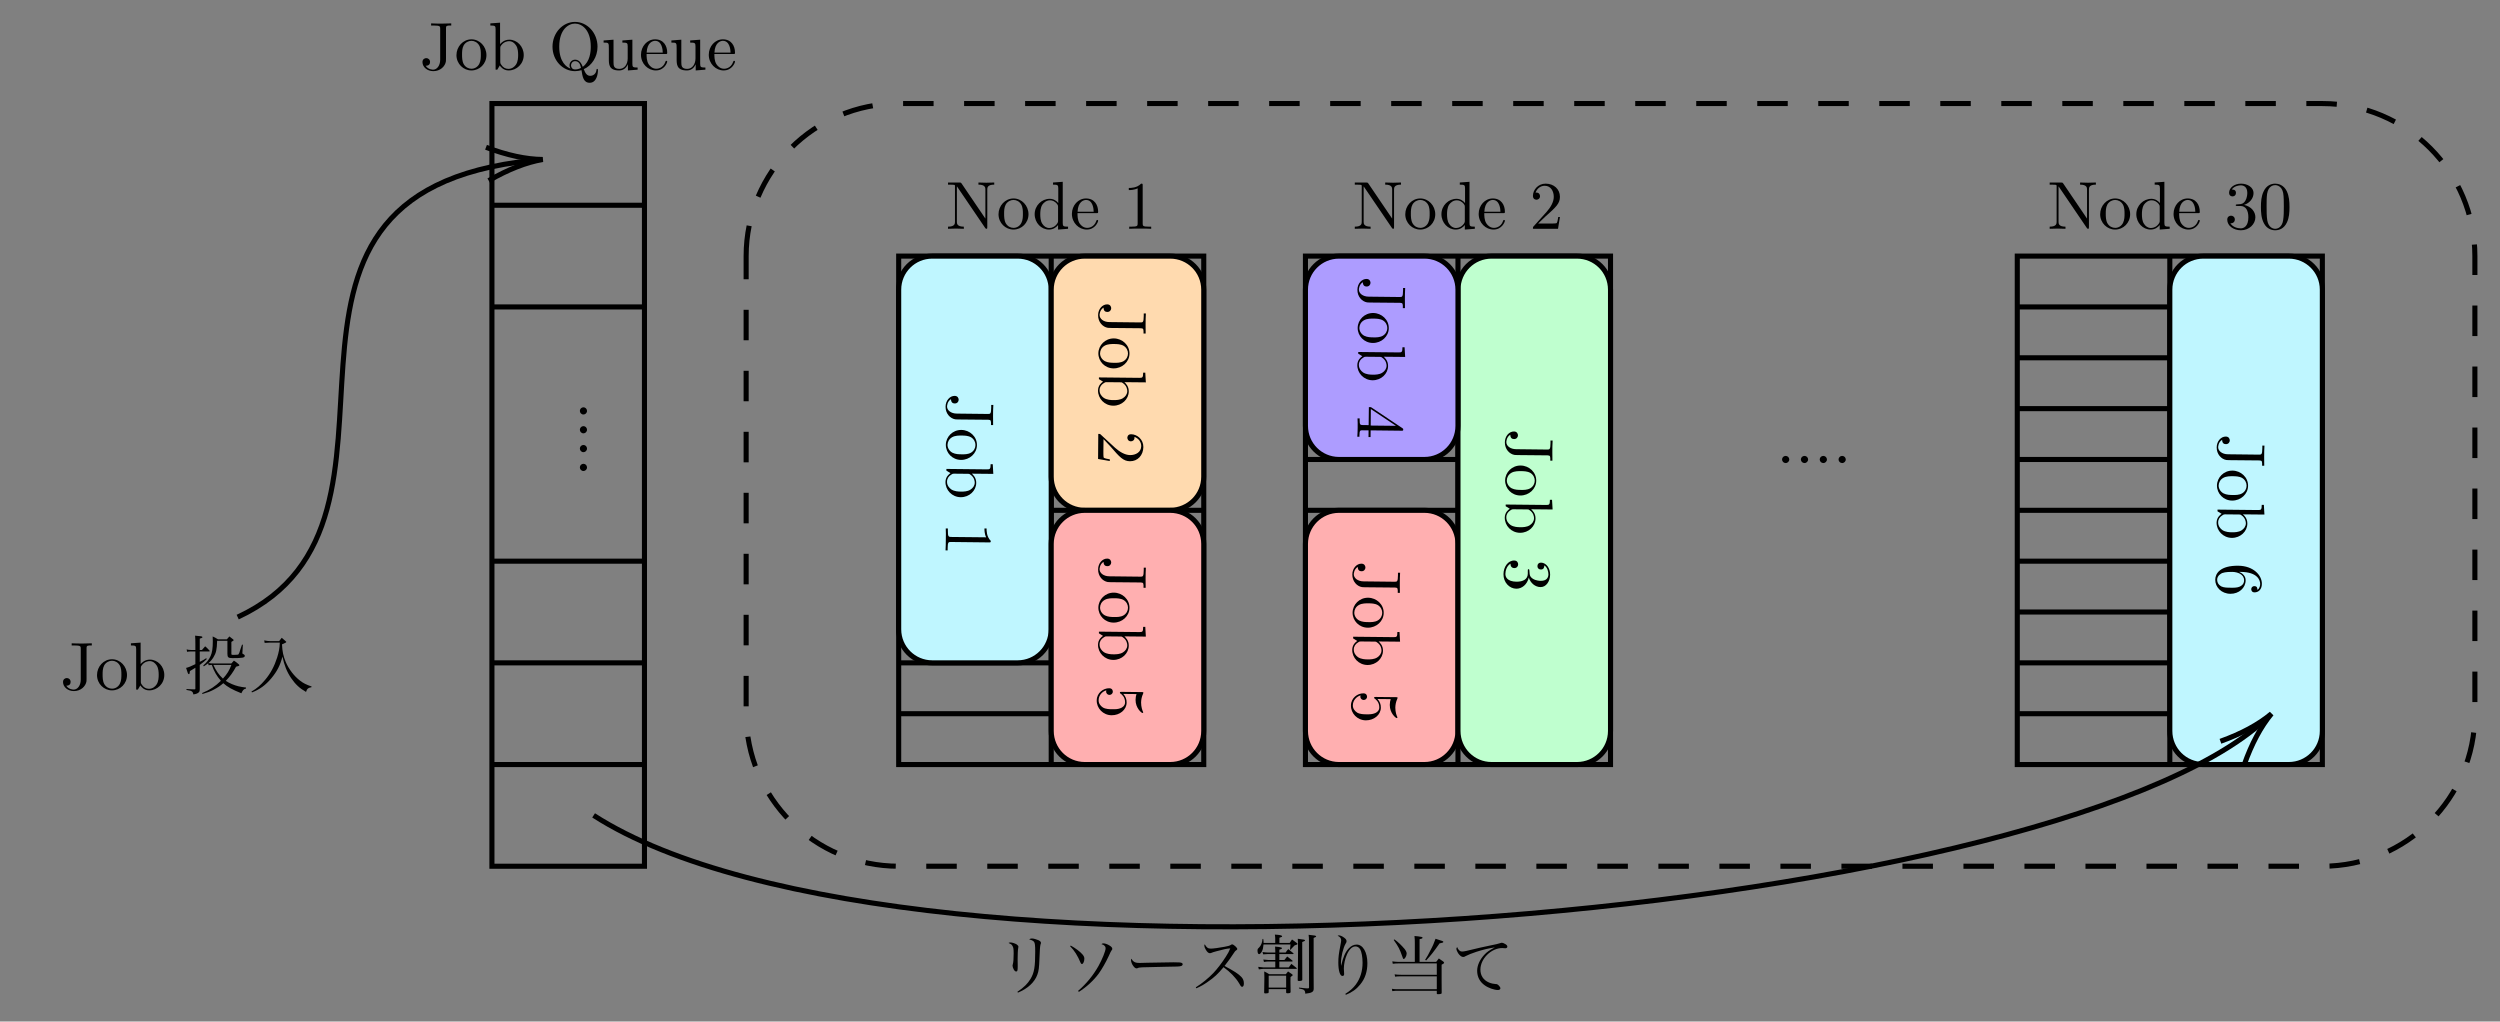 <?xml version="1.0" encoding="UTF-8"?>
<svg xmlns="http://www.w3.org/2000/svg" xmlns:xlink="http://www.w3.org/1999/xlink" width="551.09pt" height="225.19pt" viewBox="0 0 551.09 225.19" version="1.1">
<rect x="0" y="0" width="551.09" height="225.19" fill="#808080" stroke="none"/>
<defs>
<g>
<symbol overflow="visible" id="glyph0-0">
<path style="stroke:none;" d=""/>
</symbol>
<symbol overflow="visible" id="glyph0-1">
<path style="stroke:none;" d="M 2.875 -0.797 C 2.875 -1.219 2.516 -1.578 2.078 -1.578 C 1.641 -1.578 1.281 -1.219 1.281 -0.797 C 1.281 -0.359 1.641 0 2.078 0 C 2.516 0 2.875 -0.359 2.875 -0.797 Z M 2.875 -0.797 "/>
</symbol>
<symbol overflow="visible" id="glyph0-2">
<path style="stroke:none;" d="M 3.469 -10.016 C 3.328 -10.188 3.312 -10.203 3.031 -10.203 L 0.5 -10.203 L 0.5 -9.734 L 0.922 -9.734 C 1.156 -9.734 1.453 -9.719 1.672 -9.703 C 2.016 -9.672 2.031 -9.656 2.031 -9.359 L 2.031 -1.562 C 2.031 -1.172 2.031 -0.469 0.5 -0.469 L 0.5 0 C 1.016 -0.016 1.75 -0.047 2.234 -0.047 C 2.734 -0.047 3.469 -0.016 3.984 0 L 3.984 -0.469 C 2.453 -0.469 2.453 -1.172 2.453 -1.562 L 2.453 -9.328 C 2.531 -9.266 2.547 -9.25 2.594 -9.156 L 8.688 -0.188 C 8.828 -0.016 8.844 0 8.953 0 C 9.156 0 9.156 -0.109 9.156 -0.391 L 9.156 -8.641 C 9.156 -9.031 9.156 -9.734 10.688 -9.734 L 10.688 -10.203 C 10.172 -10.188 9.438 -10.156 8.953 -10.156 C 8.453 -10.156 7.719 -10.188 7.203 -10.203 L 7.203 -9.734 C 8.734 -9.734 8.734 -9.031 8.734 -8.641 L 8.734 -2.25 Z M 3.469 -10.016 "/>
</symbol>
<symbol overflow="visible" id="glyph0-3">
<path style="stroke:none;" d="M 7.031 -3.203 C 7.031 -5.109 5.547 -6.688 3.734 -6.688 C 1.859 -6.688 0.422 -5.062 0.422 -3.203 C 0.422 -1.266 1.969 0.172 3.719 0.172 C 5.531 0.172 7.031 -1.297 7.031 -3.203 Z M 3.734 -0.203 C 3.094 -0.203 2.438 -0.516 2.031 -1.203 C 1.656 -1.859 1.656 -2.781 1.656 -3.312 C 1.656 -3.906 1.656 -4.703 2.016 -5.359 C 2.422 -6.047 3.125 -6.359 3.719 -6.359 C 4.375 -6.359 5.016 -6.031 5.406 -5.391 C 5.797 -4.75 5.797 -3.891 5.797 -3.312 C 5.797 -2.781 5.797 -1.969 5.469 -1.312 C 5.141 -0.641 4.484 -0.203 3.734 -0.203 Z M 3.734 -0.203 "/>
</symbol>
<symbol overflow="visible" id="glyph0-4">
<path style="stroke:none;" d="M 5.672 -0.828 L 5.672 0.172 L 7.875 0 L 7.875 -0.469 C 6.828 -0.469 6.703 -0.562 6.703 -1.297 L 6.703 -10.359 L 4.562 -10.203 L 4.562 -9.734 C 5.594 -9.734 5.719 -9.641 5.719 -8.906 L 5.719 -5.672 C 5.281 -6.219 4.641 -6.609 3.844 -6.609 C 2.078 -6.609 0.516 -5.141 0.516 -3.219 C 0.516 -1.312 1.969 0.172 3.672 0.172 C 4.625 0.172 5.297 -0.344 5.672 -0.828 Z M 5.672 -4.828 L 5.672 -1.766 C 5.672 -1.5 5.672 -1.469 5.516 -1.203 C 5.062 -0.5 4.391 -0.172 3.75 -0.172 C 3.078 -0.172 2.547 -0.547 2.188 -1.125 C 1.797 -1.734 1.75 -2.578 1.75 -3.203 C 1.75 -3.75 1.781 -4.641 2.203 -5.312 C 2.531 -5.781 3.094 -6.281 3.906 -6.281 C 4.422 -6.281 5.047 -6.047 5.516 -5.375 C 5.672 -5.125 5.672 -5.094 5.672 -4.828 Z M 5.672 -4.828 "/>
</symbol>
<symbol overflow="visible" id="glyph0-5">
<path style="stroke:none;" d="M 1.672 -3.766 C 1.766 -5.984 3.016 -6.359 3.531 -6.359 C 5.062 -6.359 5.219 -4.344 5.219 -3.766 Z M 1.656 -3.453 L 5.828 -3.453 C 6.156 -3.453 6.203 -3.453 6.203 -3.766 C 6.203 -5.25 5.391 -6.688 3.531 -6.688 C 1.797 -6.688 0.422 -5.156 0.422 -3.281 C 0.422 -1.281 1.984 0.172 3.703 0.172 C 5.531 0.172 6.203 -1.5 6.203 -1.781 C 6.203 -1.922 6.078 -1.953 6 -1.953 C 5.875 -1.953 5.844 -1.859 5.812 -1.75 C 5.281 -0.203 3.938 -0.203 3.797 -0.203 C 3.047 -0.203 2.453 -0.656 2.109 -1.203 C 1.656 -1.922 1.656 -2.906 1.656 -3.453 Z M 1.656 -3.453 "/>
</symbol>
<symbol overflow="visible" id="glyph0-6">
<path style="stroke:none;" d="M 4.391 -9.562 C 4.391 -9.922 4.391 -9.953 4.047 -9.953 C 3.125 -9 1.812 -9 1.328 -9 L 1.328 -8.531 C 1.625 -8.531 2.516 -8.531 3.281 -8.922 L 3.281 -1.188 C 3.281 -0.641 3.234 -0.469 1.891 -0.469 L 1.422 -0.469 L 1.422 0 C 1.938 -0.047 3.234 -0.047 3.844 -0.047 C 4.438 -0.047 5.734 -0.047 6.266 0 L 6.266 -0.469 L 5.781 -0.469 C 4.438 -0.469 4.391 -0.625 4.391 -1.188 Z M 4.391 -9.562 "/>
</symbol>
<symbol overflow="visible" id="glyph0-7">
<path style="stroke:none;" d="M 1.891 -1.156 L 3.484 -2.688 C 5.812 -4.75 6.703 -5.562 6.703 -7.047 C 6.703 -8.75 5.359 -9.953 3.547 -9.953 C 1.859 -9.953 0.75 -8.578 0.75 -7.25 C 0.75 -6.406 1.5 -6.406 1.531 -6.406 C 1.797 -6.406 2.312 -6.594 2.312 -7.203 C 2.312 -7.594 2.047 -7.984 1.531 -7.984 C 1.406 -7.984 1.375 -7.984 1.328 -7.969 C 1.672 -8.938 2.484 -9.484 3.344 -9.484 C 4.703 -9.484 5.344 -8.281 5.344 -7.047 C 5.344 -5.859 4.594 -4.672 3.781 -3.75 L 0.906 -0.547 C 0.75 -0.391 0.75 -0.359 0.75 0 L 6.281 0 L 6.703 -2.594 L 6.328 -2.594 C 6.266 -2.156 6.156 -1.5 6 -1.266 C 5.906 -1.156 4.922 -1.156 4.578 -1.156 Z M 1.891 -1.156 "/>
</symbol>
<symbol overflow="visible" id="glyph0-8">
<path style="stroke:none;" d="M 4.328 -5.266 C 5.562 -5.656 6.422 -6.703 6.422 -7.891 C 6.422 -9.109 5.109 -9.953 3.672 -9.953 C 2.172 -9.953 1.031 -9.047 1.031 -7.922 C 1.031 -7.422 1.359 -7.141 1.797 -7.141 C 2.25 -7.141 2.547 -7.469 2.547 -7.906 C 2.547 -8.656 1.859 -8.656 1.625 -8.656 C 2.094 -9.375 3.078 -9.578 3.609 -9.578 C 4.234 -9.578 5.047 -9.25 5.047 -7.906 C 5.047 -7.719 5.016 -6.859 4.625 -6.203 C 4.188 -5.484 3.672 -5.438 3.297 -5.422 C 3.188 -5.406 2.828 -5.375 2.719 -5.375 C 2.594 -5.359 2.5 -5.344 2.5 -5.203 C 2.5 -5.031 2.594 -5.031 2.859 -5.031 L 3.516 -5.031 C 4.734 -5.031 5.281 -4.016 5.281 -2.547 C 5.281 -0.516 4.25 -0.094 3.594 -0.094 C 2.953 -0.094 1.844 -0.344 1.312 -1.219 C 1.844 -1.156 2.297 -1.484 2.297 -2.047 C 2.297 -2.578 1.891 -2.891 1.469 -2.891 C 1.109 -2.891 0.625 -2.672 0.625 -2.016 C 0.625 -0.656 2.016 0.328 3.641 0.328 C 5.469 0.328 6.828 -1.031 6.828 -2.547 C 6.828 -3.781 5.891 -4.938 4.328 -5.266 Z M 4.328 -5.266 "/>
</symbol>
<symbol overflow="visible" id="glyph0-9">
<path style="stroke:none;" d="M 6.875 -4.781 C 6.875 -5.969 6.797 -7.172 6.281 -8.281 C 5.594 -9.703 4.359 -9.953 3.734 -9.953 C 2.844 -9.953 1.75 -9.562 1.141 -8.172 C 0.656 -7.141 0.578 -5.969 0.578 -4.781 C 0.578 -3.656 0.641 -2.312 1.25 -1.188 C 1.891 0.031 2.984 0.328 3.719 0.328 C 4.531 0.328 5.656 0.016 6.312 -1.406 C 6.797 -2.438 6.875 -3.594 6.875 -4.781 Z M 3.719 0 C 3.141 0 2.25 -0.375 1.984 -1.812 C 1.828 -2.703 1.828 -4.078 1.828 -4.953 C 1.828 -5.922 1.828 -6.906 1.938 -7.703 C 2.219 -9.484 3.344 -9.625 3.719 -9.625 C 4.219 -9.625 5.203 -9.344 5.484 -7.875 C 5.625 -7.031 5.625 -5.906 5.625 -4.953 C 5.625 -3.844 5.625 -2.828 5.469 -1.859 C 5.25 -0.453 4.391 0 3.719 0 Z M 3.719 0 "/>
</symbol>
<symbol overflow="visible" id="glyph0-10">
<path style="stroke:none;" d="M 4.516 -2.203 C 4.516 -0.844 3.766 0 2.969 0 C 2.891 0 1.859 0 1.328 -0.859 C 2.109 -0.859 2.281 -1.312 2.281 -1.703 C 2.281 -2.234 1.859 -2.547 1.453 -2.547 C 1.125 -2.547 0.609 -2.328 0.609 -1.672 C 0.609 -0.562 1.672 0.328 3 0.328 C 4.531 0.328 5.609 -0.719 5.781 -1.844 C 5.797 -1.953 5.797 -1.984 5.797 -2.5 L 5.797 -9.125 C 5.797 -9.734 6 -9.734 6.953 -9.734 L 6.953 -10.203 C 6.281 -10.172 5.719 -10.156 5.016 -10.156 C 4.391 -10.156 3.078 -10.156 2.516 -10.203 L 2.516 -9.734 L 3.047 -9.734 C 4.516 -9.734 4.516 -9.547 4.516 -9.016 Z M 4.516 -2.203 "/>
</symbol>
<symbol overflow="visible" id="glyph0-11">
<path style="stroke:none;" d="M 2.562 -5.625 L 2.562 -10.359 L 0.422 -10.203 L 0.422 -9.734 C 1.469 -9.734 1.578 -9.641 1.578 -8.906 L 1.578 0 L 1.953 0 C 1.969 -0.016 2.094 -0.219 2.5 -0.922 C 2.719 -0.578 3.344 0.172 4.453 0.172 C 6.234 0.172 7.781 -1.297 7.781 -3.219 C 7.781 -5.125 6.312 -6.609 4.609 -6.609 C 3.453 -6.609 2.812 -5.906 2.562 -5.625 Z M 2.609 -1.703 L 2.609 -4.781 C 2.609 -5.062 2.609 -5.078 2.781 -5.312 C 3.359 -6.156 4.188 -6.281 4.547 -6.281 C 5.219 -6.281 5.75 -5.891 6.109 -5.312 C 6.5 -4.703 6.547 -3.859 6.547 -3.234 C 6.547 -2.688 6.516 -1.797 6.078 -1.125 C 5.766 -0.656 5.203 -0.172 4.391 -0.172 C 3.719 -0.172 3.188 -0.516 2.828 -1.078 C 2.609 -1.391 2.609 -1.438 2.609 -1.703 Z M 2.609 -1.703 "/>
</symbol>
<symbol overflow="visible" id="glyph0-12">
<path style="stroke:none;" d="M 4.812 -0.234 C 4 -0.531 2.328 -1.625 2.328 -5.062 C 2.328 -8.953 4.422 -10.156 5.797 -10.156 C 7.25 -10.156 9.281 -8.875 9.281 -5.062 C 9.281 -3.906 9.094 -1.797 7.516 -0.625 C 7.188 -1.469 6.703 -2.203 5.828 -2.203 C 5.062 -2.203 4.594 -1.562 4.594 -0.953 C 4.594 -0.547 4.797 -0.266 4.812 -0.234 Z M 7.125 -0.391 C 6.625 -0.109 6.141 -0.047 5.812 -0.047 C 5.047 -0.047 4.922 -0.734 4.922 -0.953 C 4.922 -1.391 5.25 -1.875 5.828 -1.875 C 6.625 -1.875 6.953 -1.25 7.125 -0.391 Z M 7.734 -0.109 C 9.5 -0.891 10.766 -2.812 10.766 -5.062 C 10.766 -8.109 8.516 -10.531 5.797 -10.531 C 3.125 -10.531 0.844 -8.141 0.844 -5.062 C 0.844 -2.047 3.094 0.328 5.812 0.328 C 6.281 0.328 6.797 0.234 7.234 0.109 C 7.453 1.531 7.656 2.891 9.047 2.891 C 10.578 2.891 10.859 0.906 10.859 0.156 C 10.859 0 10.859 -0.172 10.688 -0.172 C 10.562 -0.172 10.547 -0.047 10.531 0.109 C 10.438 0.906 9.812 1.359 9.172 1.359 C 8.469 1.359 8.094 0.844 7.734 -0.109 Z M 7.734 -0.109 "/>
</symbol>
<symbol overflow="visible" id="glyph0-13">
<path style="stroke:none;" d="M 5.844 -1.188 L 5.844 0.172 L 7.984 0 L 7.984 -0.469 C 6.953 -0.469 6.828 -0.562 6.828 -1.297 L 6.828 -6.609 L 4.625 -6.438 L 4.625 -5.969 C 5.672 -5.969 5.797 -5.875 5.797 -5.141 L 5.797 -2.484 C 5.797 -1.188 5.078 -0.172 3.984 -0.172 C 2.734 -0.172 2.672 -0.859 2.672 -1.641 L 2.672 -6.609 L 0.484 -6.438 L 0.484 -5.969 C 1.641 -5.969 1.641 -5.938 1.641 -4.594 L 1.641 -2.359 C 1.641 -1.188 1.641 0.172 3.906 0.172 C 4.75 0.172 5.406 -0.25 5.844 -1.188 Z M 5.844 -1.188 "/>
</symbol>
<symbol overflow="visible" id="glyph1-0">
<path style="stroke:none;" d=""/>
</symbol>
<symbol overflow="visible" id="glyph1-1">
<path style="stroke:none;" d="M 2.156 4.531 C 0.797 4.531 -0.047 3.766 -0.031 2.969 C -0.031 2.891 -0.016 1.859 0.844 1.344 C 0.844 2.125 1.281 2.297 1.672 2.297 C 2.203 2.312 2.531 1.891 2.531 1.484 C 2.531 1.156 2.328 0.641 1.672 0.625 C 0.562 0.609 -0.344 1.672 -0.359 3 C -0.375 4.531 0.656 5.609 1.781 5.797 C 1.891 5.812 1.922 5.812 2.438 5.828 L 9.062 5.891 C 9.672 5.906 9.672 6.109 9.656 7.062 L 10.125 7.062 C 10.109 6.391 10.094 5.828 10.109 5.125 C 10.109 4.5 10.125 3.188 10.172 2.625 L 9.703 2.625 L 9.703 3.156 C 9.688 4.625 9.5 4.609 8.969 4.609 Z M 2.156 4.531 "/>
</symbol>
<symbol overflow="visible" id="glyph1-2">
<path style="stroke:none;" d="M 3.125 7.062 C 5.031 7.078 6.625 5.625 6.641 3.812 C 6.672 1.938 5.062 0.469 3.203 0.453 C 1.266 0.438 -0.188 1.969 -0.219 3.719 C -0.234 5.531 1.219 7.047 3.125 7.062 Z M 0.156 3.734 C 0.172 3.094 0.484 2.438 1.188 2.047 C 1.844 1.672 2.766 1.688 3.297 1.688 C 3.891 1.703 4.688 1.703 5.344 2.078 C 6.016 2.484 6.328 3.188 6.312 3.781 C 6.312 4.438 5.984 5.078 5.328 5.469 C 4.688 5.844 3.828 5.844 3.25 5.828 C 2.719 5.828 1.906 5.812 1.25 5.484 C 0.594 5.141 0.156 4.484 0.156 3.734 Z M 0.156 3.734 "/>
</symbol>
<symbol overflow="visible" id="glyph1-3">
<path style="stroke:none;" d="M 5.594 2.625 L 10.328 2.672 L 10.203 0.531 L 9.734 0.531 C 9.719 1.578 9.625 1.688 8.891 1.672 L -0.016 1.578 L -0.016 1.953 C 0 1.969 0.203 2.094 0.891 2.516 C 0.547 2.719 -0.203 3.344 -0.219 4.453 C -0.234 6.234 1.219 7.797 3.141 7.812 C 5.047 7.828 6.547 6.375 6.562 4.672 C 6.578 3.516 5.875 2.875 5.594 2.625 Z M 1.672 2.625 L 4.75 2.656 C 5.031 2.656 5.047 2.656 5.281 2.844 C 6.125 3.422 6.234 4.25 6.234 4.609 C 6.219 5.281 5.828 5.812 5.25 6.172 C 4.641 6.547 3.797 6.594 3.172 6.578 C 2.625 6.578 1.734 6.531 1.062 6.094 C 0.594 5.766 0.109 5.203 0.125 4.391 C 0.125 3.719 0.484 3.188 1.047 2.844 C 1.359 2.625 1.406 2.625 1.672 2.625 Z M 1.672 2.625 "/>
</symbol>
<symbol overflow="visible" id="glyph1-4">
<path style="stroke:none;" d="M 9.516 4.5 C 9.875 4.5 9.906 4.5 9.906 4.156 C 8.969 3.219 8.984 1.906 8.984 1.422 L 8.516 1.422 C 8.516 1.719 8.5 2.609 8.891 3.375 L 1.156 3.297 C 0.609 3.281 0.438 3.234 0.453 1.891 L 0.453 1.422 L -0.016 1.422 C 0.031 1.938 0.016 3.234 0 3.844 C 0 4.438 -0.016 5.734 -0.062 6.266 L 0.406 6.266 L 0.406 5.781 C 0.422 4.438 0.578 4.391 1.141 4.406 Z M 9.516 4.5 "/>
</symbol>
<symbol overflow="visible" id="glyph1-5">
<path style="stroke:none;" d="M 1.141 1.906 L 2.656 3.516 C 4.688 5.859 5.484 6.766 6.969 6.781 C 8.672 6.797 9.891 5.469 9.922 3.656 C 9.938 1.969 8.562 0.844 7.234 0.828 C 6.391 0.812 6.391 1.562 6.391 1.594 C 6.391 1.859 6.562 2.375 7.172 2.391 C 7.562 2.391 7.969 2.125 7.969 1.609 C 7.969 1.484 7.969 1.453 7.953 1.406 C 8.922 1.766 9.453 2.578 9.453 3.438 C 9.438 4.797 8.219 5.438 6.984 5.422 C 5.797 5.406 4.625 4.641 3.703 3.828 L 0.531 0.906 C 0.375 0.75 0.344 0.75 -0.016 0.75 L -0.062 6.281 L 2.516 6.734 L 2.531 6.359 C 2.094 6.281 1.438 6.172 1.203 6.016 C 1.094 5.922 1.109 4.938 1.109 4.594 Z M 1.141 1.906 "/>
</symbol>
<symbol overflow="visible" id="glyph1-6">
<path style="stroke:none;" d="M 2.922 6.734 C 4.703 6.75 6.219 5.547 6.234 3.938 C 6.25 3.219 6 2.578 5.5 2.031 L 8.406 2.062 C 8.297 2.359 8.203 2.859 8.203 3.328 C 8.188 5.172 9.531 6.234 9.719 6.234 C 9.812 6.234 9.891 6.188 9.891 6.078 C 9.891 6.062 9.891 6.047 9.844 5.969 C 9.703 5.672 9.422 4.922 9.422 3.922 C 9.438 3.312 9.547 2.656 9.875 1.953 C 9.922 1.828 9.922 1.797 9.922 1.766 C 9.922 1.625 9.797 1.625 9.562 1.625 L 5.141 1.578 C 4.875 1.562 4.75 1.562 4.75 1.766 C 4.75 1.875 4.797 1.906 4.891 1.953 C 5.125 2.125 5.906 2.688 5.891 3.906 C 5.891 4.672 5.219 5.047 4.938 5.156 C 4.375 5.391 3.797 5.422 3.047 5.406 C 2.516 5.406 1.625 5.391 1.016 5.031 C 0.438 4.656 0.047 4.109 0.062 3.422 C 0.062 2.328 0.859 1.5 1.75 1.234 C 1.734 1.281 1.719 1.328 1.719 1.5 C 1.719 1.984 2.078 2.234 2.438 2.25 C 2.797 2.25 3.188 2 3.188 1.516 C 3.188 1.297 3.078 0.781 2.391 0.781 C 1.109 0.766 -0.344 1.781 -0.359 3.453 C -0.391 5.188 1.031 6.719 2.922 6.734 Z M 2.922 6.734 "/>
</symbol>
<symbol overflow="visible" id="glyph1-7">
<path style="stroke:none;" d="M 4.891 2.016 L 5.25 2.031 C 9.016 2.062 9.531 3.938 9.531 4.688 C 9.531 5.047 9.422 5.672 8.922 6 C 8.922 5.766 8.938 5.172 8.266 5.172 C 7.797 5.156 7.562 5.516 7.562 5.844 C 7.562 6.078 7.688 6.531 8.266 6.547 C 9.172 6.547 9.891 5.906 9.906 4.672 C 9.922 2.75 8.016 0.703 4.719 0.672 C 0.734 0.625 -0.359 2.359 -0.375 3.75 C -0.391 5.406 1 6.844 2.969 6.859 C 4.859 6.875 6.312 5.562 6.328 3.906 C 6.344 2.891 5.578 2.328 4.891 2.016 Z M 0.047 3.75 C 0.062 2.812 0.953 2.375 1.172 2.281 C 1.891 2.016 3.094 2.031 3.359 2.031 C 4.531 2.047 6 2.547 5.984 3.891 C 5.984 4.125 5.984 4.812 5.047 5.266 C 4.5 5.531 3.734 5.531 3 5.516 C 2.281 5.516 1.531 5.5 1 5.25 C 0.125 4.781 0.047 4.094 0.047 3.75 Z M 0.047 3.75 "/>
</symbol>
<symbol overflow="visible" id="glyph1-8">
<path style="stroke:none;" d="M 5.219 4.391 C 5.594 5.625 6.641 6.5 7.828 6.5 C 9.047 6.516 9.906 5.219 9.922 3.781 C 9.938 2.281 9.031 1.125 7.906 1.109 C 7.406 1.109 7.125 1.438 7.125 1.875 C 7.109 2.328 7.438 2.625 7.875 2.625 C 8.625 2.641 8.641 1.953 8.641 1.719 C 9.359 2.188 9.547 3.188 9.547 3.719 C 9.531 4.344 9.203 5.141 7.859 5.125 C 7.672 5.125 6.812 5.094 6.156 4.688 C 5.438 4.25 5.406 3.734 5.391 3.359 C 5.375 3.25 5.344 2.891 5.344 2.781 C 5.328 2.656 5.312 2.562 5.172 2.562 C 5 2.547 5 2.641 5 2.906 L 5 3.562 C 4.984 4.781 3.953 5.328 2.484 5.312 C 0.453 5.281 0.047 4.25 0.062 3.594 C 0.062 2.953 0.328 1.844 1.203 1.328 C 1.141 1.859 1.453 2.312 2.016 2.312 C 2.547 2.328 2.875 1.922 2.875 1.5 C 2.875 1.141 2.672 0.656 2.016 0.641 C 0.656 0.625 -0.344 2.016 -0.359 3.641 C -0.391 5.469 0.953 6.844 2.469 6.859 C 3.703 6.875 4.875 5.938 5.219 4.391 Z M 5.219 4.391 "/>
</symbol>
<symbol overflow="visible" id="glyph1-9">
<path style="stroke:none;" d="M 2.422 4.422 L 1.125 4.406 C 0.578 4.391 0.422 4.359 0.438 3.25 L 0.438 2.938 L -0.031 2.938 C 0.016 3.562 0 4.328 0 4.953 C -0.016 5.594 -0.016 6.375 -0.078 6.984 L 0.391 6.984 L 0.391 6.672 C 0.406 5.578 0.562 5.547 1.109 5.562 L 2.406 5.578 L 2.391 7.062 L 2.844 7.062 L 2.859 5.578 L 9.656 5.656 C 9.953 5.656 10.047 5.656 10.047 5.406 C 10.047 5.281 10.062 5.234 9.891 5.109 L 2.922 0.453 L 2.469 0.453 Z M 2.875 4.516 L 2.906 0.875 L 8.453 4.578 Z M 2.875 4.516 "/>
</symbol>
<symbol overflow="visible" id="glyph2-0">
<path style="stroke:none;" d=""/>
</symbol>
<symbol overflow="visible" id="glyph2-1">
<path style="stroke:none;" d="M 0.797 2.875 C 1.219 2.875 1.578 2.516 1.578 2.078 C 1.578 1.641 1.219 1.281 0.797 1.281 C 0.359 1.281 0 1.641 0 2.078 C 0 2.516 0.359 2.875 0.797 2.875 Z M 0.797 2.875 "/>
</symbol>
<symbol overflow="visible" id="glyph3-0">
<path style="stroke:none;" d="M 1.438 -12.359 L 1.438 1.438 L 12.938 1.438 L 12.938 -12.359 Z M 11.719 -11.609 L 7.203 -6.047 L 2.672 -11.609 Z M 12.188 0.109 L 7.672 -5.453 L 12.188 -11.016 Z M 2.688 0.688 L 7.203 -4.859 L 11.703 0.688 Z M 2.188 0.125 L 2.188 -11.047 L 6.719 -5.453 Z M 2.188 0.125 "/>
</symbol>
<symbol overflow="visible" id="glyph3-1">
<path style="stroke:none;" d="M 3.281 -10.281 C 3.828 -10.031 3.953 -9.953 4.125 -9.656 C 4.344 -9.328 4.406 -8.984 4.406 -7.938 C 4.406 -6.797 4.344 -5.984 4.219 -5.594 C 4.172 -5.422 4.156 -5.375 4.156 -5.281 C 4.156 -5.094 4.25 -4.766 4.406 -4.469 C 4.578 -4.156 4.766 -3.984 4.953 -3.984 C 5.109 -3.984 5.219 -4.094 5.25 -4.297 C 5.281 -4.453 5.297 -4.609 5.297 -5.078 C 5.297 -5.234 5.297 -5.375 5.297 -5.562 C 5.281 -6.141 5.281 -6.469 5.281 -6.656 C 5.281 -7.672 5.328 -8.797 5.406 -9.125 C 5.422 -9.25 5.453 -9.406 5.453 -9.438 C 5.453 -9.609 5.312 -9.797 5.078 -9.953 C 4.688 -10.188 4.062 -10.391 3.719 -10.391 C 3.5 -10.391 3.453 -10.375 3.281 -10.281 Z M 5.344 0.672 C 7.484 -0.188 9.031 -1.625 9.625 -3.281 C 9.938 -4.125 10.016 -4.781 10.094 -6.875 C 10.156 -8.656 10.219 -9.609 10.328 -9.953 C 10.422 -10.188 10.422 -10.188 10.422 -10.297 C 10.422 -10.516 10.266 -10.688 9.906 -10.875 C 9.453 -11.078 8.781 -11.266 8.438 -11.266 C 8.172 -11.266 8.047 -11.234 7.844 -11.047 C 8.359 -10.938 8.703 -10.766 8.891 -10.531 C 9.094 -10.266 9.156 -9.797 9.156 -8.359 C 9.156 -4.969 8.938 -3.734 8.141 -2.375 C 7.484 -1.297 6.672 -0.484 5.234 0.484 Z M 5.344 0.672 "/>
</symbol>
<symbol overflow="visible" id="glyph3-2">
<path style="stroke:none;" d="M 2.469 -9.562 C 3.406 -8.625 4.141 -7.453 4.766 -5.938 C 4.859 -5.719 4.938 -5.641 5.094 -5.641 C 5.344 -5.641 5.609 -6.203 5.609 -6.797 C 5.609 -7.156 5.5 -7.391 5.172 -7.781 C 4.656 -8.375 3.688 -9.109 2.609 -9.703 Z M 4.406 0.5 C 6.047 -0.531 7.641 -1.984 8.781 -3.531 C 9.469 -4.484 10.359 -6.031 10.969 -7.359 C 11.344 -8.188 11.484 -8.484 11.609 -8.641 C 11.766 -8.812 11.766 -8.859 11.766 -8.984 C 11.766 -9.219 11.594 -9.453 11.203 -9.688 C 10.688 -10.016 10.172 -10.188 9.797 -10.188 C 9.609 -10.188 9.562 -10.156 9.375 -10.016 C 9.766 -9.906 9.906 -9.828 10.078 -9.641 C 10.234 -9.484 10.297 -9.344 10.297 -9.109 C 10.297 -8.516 9.547 -6.672 8.719 -5.188 C 7.531 -3.094 6.094 -1.328 4.219 0.297 Z M 4.406 0.5 "/>
</symbol>
<symbol overflow="visible" id="glyph3-3">
<path style="stroke:none;" d="M 1.625 -6.797 C 1.531 -6.703 1.516 -6.672 1.516 -6.469 C 1.516 -6.125 1.75 -5.516 2.062 -5.141 C 2.297 -4.828 2.531 -4.672 2.75 -4.672 C 2.797 -4.672 2.906 -4.703 2.969 -4.719 C 3.188 -4.844 3.328 -4.859 4 -4.906 C 4.5 -4.938 7.797 -5.016 9.125 -5.031 C 11.844 -5.062 12.188 -5.078 12.578 -5.203 C 12.781 -5.266 12.906 -5.422 12.906 -5.594 C 12.906 -5.719 12.844 -5.812 12.703 -5.875 C 12.453 -5.984 12.125 -6.016 10.844 -6.016 C 10.359 -6.016 5.797 -5.938 5.234 -5.922 C 3.625 -5.875 3.625 -5.875 3.469 -5.875 C 2.703 -5.875 2.422 -5.953 2.062 -6.219 C 1.875 -6.375 1.797 -6.469 1.625 -6.797 Z M 1.625 -6.797 "/>
</symbol>
<symbol overflow="visible" id="glyph3-4">
<path style="stroke:none;" d="M 1.531 -0.281 C 2.531 -0.719 3.141 -1.062 4.047 -1.703 C 5.438 -2.641 6.375 -3.516 7.531 -4.938 C 9 -3.891 10.234 -2.609 10.953 -1.406 C 11.234 -0.906 11.234 -0.906 11.297 -0.828 C 11.406 -0.672 11.531 -0.609 11.625 -0.609 C 11.875 -0.609 12.016 -0.891 12.016 -1.344 C 12.016 -1.938 11.859 -2.359 11.469 -2.781 C 10.906 -3.406 9.781 -4.141 7.75 -5.203 C 8.875 -6.672 8.875 -6.672 9.562 -7.703 C 10.078 -8.484 10.078 -8.484 10.375 -8.688 C 10.516 -8.766 10.562 -8.859 10.562 -8.953 C 10.562 -9.234 9.75 -9.969 9.438 -9.969 C 9.344 -9.969 9.266 -9.938 9.109 -9.828 C 8.859 -9.672 8.594 -9.594 7.766 -9.438 C 6.672 -9.219 5.219 -9.031 4.75 -9.031 C 4.109 -9.031 3.812 -9.25 3.391 -9.984 C 3.328 -9.859 3.297 -9.797 3.297 -9.703 C 3.297 -9.469 3.391 -9.172 3.594 -8.844 C 3.906 -8.281 4.219 -8.016 4.531 -8.016 C 4.609 -8.016 4.703 -8.031 4.766 -8.062 C 5.234 -8.25 5.297 -8.266 5.984 -8.453 C 7.562 -8.891 8.328 -9.047 9.016 -9.078 C 8.734 -8.406 8.5 -7.938 8.031 -7.234 C 7.188 -5.906 6.156 -4.562 5.297 -3.656 C 4.219 -2.531 2.797 -1.359 1.422 -0.5 Z M 1.531 -0.281 "/>
</symbol>
<symbol overflow="visible" id="glyph3-5">
<path style="stroke:none;" d="M 4.562 -7.828 L 4.562 -6.516 L 3.125 -6.516 C 2.953 -6.516 2.406 -6.562 1.922 -6.625 L 2.062 -6.094 C 2.562 -6.172 2.781 -6.188 3.031 -6.188 L 4.562 -6.188 L 4.562 -4.891 L 1.922 -4.891 C 1.734 -4.891 1.391 -4.938 0.797 -5.016 L 0.938 -4.453 C 1.484 -4.531 1.703 -4.562 1.922 -4.562 L 9.172 -4.562 C 9.25 -4.562 9.312 -4.594 9.312 -4.641 C 9.312 -4.672 9.297 -4.719 9.25 -4.766 C 8.75 -5.141 8.594 -5.281 8.109 -5.672 C 7.844 -5.312 7.844 -5.312 7.531 -4.891 L 5.453 -4.891 L 5.453 -6.188 L 8.25 -6.188 C 8.328 -6.188 8.391 -6.234 8.391 -6.297 C 8.391 -6.328 8.359 -6.375 8.312 -6.422 C 7.828 -6.812 7.688 -6.922 7.188 -7.297 C 6.922 -6.969 6.828 -6.859 6.562 -6.516 L 5.453 -6.516 L 5.453 -7.828 L 8.453 -7.828 C 8.547 -7.828 8.594 -7.859 8.594 -7.906 C 8.594 -7.938 8.578 -7.969 8.547 -8.016 C 8.062 -8.406 7.906 -8.531 7.422 -8.922 C 7.156 -8.625 7.078 -8.531 6.844 -8.172 L 5.453 -8.172 L 5.453 -8.797 C 5.969 -8.953 6.016 -8.969 6.016 -9.125 C 6.016 -9.203 5.969 -9.25 5.859 -9.281 C 5.719 -9.344 5.141 -9.438 4.516 -9.484 C 4.547 -9.062 4.562 -8.859 4.562 -8.516 L 4.562 -8.172 L 2.875 -8.172 C 2.641 -8.172 2.109 -8.219 1.75 -8.281 L 1.891 -7.766 C 2.562 -7.812 2.688 -7.828 2.875 -7.828 Z M 1.984 -10.281 C 1.984 -10.609 1.969 -10.766 1.906 -11.172 L 1.75 -11.172 C 1.688 -10.328 1.406 -9.672 0.969 -9.25 C 0.688 -9 0.641 -8.891 0.641 -8.594 C 0.641 -8.109 0.781 -7.812 0.984 -7.812 C 1.172 -7.812 1.438 -8.062 1.625 -8.453 C 1.812 -8.797 1.906 -9.266 1.969 -9.953 L 7.922 -9.953 C 7.875 -9.547 7.875 -9.547 7.797 -8.797 L 7.922 -8.797 C 8.031 -8.922 8.156 -9.062 8.266 -9.172 C 8.578 -9.5 8.578 -9.5 8.812 -9.734 C 9.438 -9.938 9.453 -9.953 9.453 -10.062 C 9.453 -10.141 9.422 -10.203 9.297 -10.281 C 8.844 -10.625 8.703 -10.719 8.25 -11.047 C 8.016 -10.703 7.953 -10.609 7.734 -10.281 L 5.469 -10.281 L 5.469 -11.422 C 6.062 -11.625 6.062 -11.625 6.062 -11.75 C 6.062 -11.953 5.578 -12.062 4.469 -12.125 C 4.531 -11.688 4.547 -11.484 4.547 -11.25 L 4.547 -10.281 Z M 3.109 -0.094 L 6.953 -0.094 L 6.953 0.594 C 6.953 0.75 7.031 0.812 7.266 0.812 C 7.766 0.812 7.922 0.734 7.938 0.531 C 7.922 -0.438 7.906 -1.734 7.906 -1.781 C 7.906 -1.984 7.906 -2.328 7.922 -2.766 C 8.406 -3.125 8.406 -3.125 8.406 -3.188 C 8.406 -3.25 8.359 -3.312 8.25 -3.391 C 7.891 -3.656 7.766 -3.719 7.375 -4 C 7.141 -3.734 7.078 -3.656 6.891 -3.391 L 3.219 -3.391 C 2.781 -3.672 2.625 -3.75 2.125 -4 C 2.156 -3.484 2.156 -3.25 2.156 -2.641 C 2.156 -1.844 2.141 -1.031 2.109 0.609 C 2.109 0.625 2.109 0.656 2.109 0.656 C 2.109 0.797 2.188 0.844 2.359 0.844 C 2.578 0.844 2.875 0.812 2.969 0.781 C 3.078 0.734 3.109 0.672 3.109 0.531 Z M 3.109 -3.062 L 6.953 -3.062 L 6.953 -0.438 L 3.109 -0.438 Z M 10.5 -10.484 C 11.047 -10.688 11.109 -10.75 11.109 -10.844 C 11.109 -11 10.984 -11.016 9.516 -11.203 C 9.562 -10.516 9.578 -10.109 9.578 -8.953 C 9.578 -6.891 9.547 -4.188 9.5 -2.141 C 9.5 -2.109 9.5 -2.094 9.5 -2.078 C 9.5 -1.953 9.594 -1.891 9.781 -1.891 C 9.969 -1.891 10.281 -1.922 10.359 -1.969 C 10.5 -2.016 10.516 -2.062 10.516 -2.219 C 10.516 -3.781 10.5 -5.438 10.5 -8.281 Z M 12 -0.5 C 12 -0.312 11.938 -0.266 11.703 -0.266 C 11.234 -0.281 11.172 -0.281 10.406 -0.375 C 10.266 -0.391 10.062 -0.406 9.781 -0.438 L 9.781 -0.25 C 10.641 -0.062 10.734 -0.031 10.891 0.109 C 11.078 0.266 11.156 0.453 11.172 0.906 C 11.891 0.812 12.25 0.75 12.547 0.609 C 12.922 0.422 13.031 0.234 13.031 -0.266 C 13.016 -1.531 13.016 -1.812 13.016 -3.156 L 13.016 -11.391 C 13.438 -11.562 13.562 -11.609 13.562 -11.719 C 13.562 -11.891 13.312 -11.938 11.906 -12.078 C 11.969 -11.562 11.984 -11.281 11.984 -10.844 Z M 12 -0.5 "/>
</symbol>
<symbol overflow="visible" id="glyph3-6">
<path style="stroke:none;" d="M 5.734 1.156 C 7.094 0.609 8.062 -0.078 8.906 -1.125 C 9.969 -2.406 10.484 -3.953 10.484 -5.828 C 10.484 -8.219 9.5 -9.922 8.125 -9.922 C 7.469 -9.922 6.906 -9.641 6.375 -9.078 C 5.656 -8.344 5.125 -7.141 4.703 -5.297 L 4.672 -5.297 C 4.656 -5.562 4.656 -5.703 4.656 -5.844 C 4.656 -7.172 5.141 -9.219 5.688 -10.125 C 5.859 -10.391 5.891 -10.484 5.891 -10.672 C 5.891 -10.953 5.734 -11.188 5.328 -11.469 C 4.938 -11.766 4.484 -11.953 4.188 -11.953 C 4.125 -11.953 4.047 -11.922 3.922 -11.875 C 4.5 -11.594 4.703 -11.312 4.703 -10.859 C 4.703 -10.656 4.656 -10.375 4.547 -9.797 C 4.172 -7.891 4.078 -7.141 4.078 -5.953 C 4.078 -4.172 4.438 -3 4.984 -3 C 5.234 -3 5.359 -3.156 5.359 -3.438 C 5.359 -3.531 5.359 -3.656 5.344 -3.734 C 5.297 -4.219 5.297 -4.391 5.297 -4.625 C 5.297 -5.609 5.547 -6.781 5.969 -7.719 C 6.484 -8.891 7.141 -9.516 7.859 -9.516 C 8.281 -9.516 8.625 -9.297 8.891 -8.891 C 9.203 -8.359 9.422 -7.172 9.422 -5.922 C 9.422 -4.047 8.906 -2.422 7.906 -1.078 C 7.281 -0.266 6.641 0.297 5.625 0.938 Z M 5.734 1.156 "/>
</symbol>
<symbol overflow="visible" id="glyph3-7">
<path style="stroke:none;" d="M 7.609 -6.109 L 7.609 -11.109 C 8.062 -11.188 8.266 -11.281 8.266 -11.422 C 8.266 -11.594 8.047 -11.641 7.281 -11.734 C 7.094 -11.75 6.844 -11.766 6.484 -11.812 C 6.562 -11.109 6.562 -10.781 6.562 -10.188 L 6.562 -6.109 L 2.875 -6.109 C 2.516 -6.109 1.969 -6.172 1.594 -6.219 L 1.703 -5.688 C 2.219 -5.75 2.5 -5.766 2.844 -5.766 L 11.406 -5.766 L 11.406 -3.266 L 3.5 -3.266 C 2.891 -3.266 2.578 -3.297 2.109 -3.359 L 2.219 -2.844 C 2.672 -2.906 2.875 -2.922 3.5 -2.922 L 11.406 -2.922 L 11.406 -0.078 L 2.828 -0.078 C 2.266 -0.078 1.969 -0.094 1.516 -0.172 L 1.594 0.344 C 2.109 0.266 2.297 0.266 2.859 0.266 L 11.406 0.266 L 11.406 0.844 C 11.406 0.984 11.469 1.016 11.656 1.016 C 11.953 1.016 12.266 0.984 12.375 0.922 C 12.469 0.875 12.484 0.812 12.484 0.672 C 12.469 -1.062 12.469 -1.359 12.469 -1.953 L 12.469 -5.484 C 12.875 -5.688 13.016 -5.797 13.016 -5.922 C 13.016 -6 12.953 -6.062 12.828 -6.188 C 12.438 -6.469 12.312 -6.562 11.859 -6.859 C 11.594 -6.531 11.516 -6.422 11.266 -6.109 Z M 1.906 -10.938 C 2.969 -9.438 3.234 -8.906 3.781 -7.344 C 3.969 -6.797 3.984 -6.75 4.109 -6.75 C 4.391 -6.75 4.766 -7.453 4.766 -7.969 C 4.766 -8.219 4.578 -8.609 4.328 -8.922 C 3.656 -9.734 2.844 -10.516 2.078 -11.062 Z M 10.906 -10.625 C 10.625 -9.891 10.625 -9.875 10.344 -9.312 C 9.5 -7.641 9.281 -7.234 8.828 -6.547 L 9.062 -6.422 C 10.219 -7.703 10.625 -8.203 12.016 -10.188 C 12.656 -10.297 12.844 -10.359 12.844 -10.516 C 12.844 -10.672 12.75 -10.688 11.125 -11.203 Z M 10.906 -10.625 "/>
</symbol>
<symbol overflow="visible" id="glyph3-8">
<path style="stroke:none;" d="M 1.516 -9.375 C 1.375 -9.203 1.344 -9.109 1.344 -9 C 1.344 -8.766 1.5 -8.375 1.719 -8.031 C 2.062 -7.516 2.484 -7.188 2.828 -7.188 C 3.016 -7.188 3.125 -7.219 3.406 -7.391 C 3.859 -7.641 4.797 -8.016 5.703 -8.312 C 7.344 -8.844 8.531 -9.109 9.828 -9.297 C 8.641 -8.688 8.062 -8.297 7.484 -7.656 C 6.5 -6.594 5.922 -5.312 5.922 -4.156 C 5.922 -2.812 6.5 -1.703 7.594 -0.938 C 8.391 -0.359 9.688 0.094 10.516 0.094 C 10.828 0.094 11.047 -0.062 11.047 -0.297 C 11.047 -0.469 10.875 -0.734 10.609 -0.984 C 10.391 -1.172 10.297 -1.219 10 -1.219 C 9.594 -1.234 9.016 -1.359 8.531 -1.562 C 7.297 -2.094 6.641 -3.078 6.641 -4.406 C 6.641 -6.812 9.016 -9.156 11.469 -9.156 C 11.609 -9.156 11.688 -9.156 11.875 -9.125 C 11.969 -9.109 12.078 -9.109 12.125 -9.109 C 12.406 -9.109 12.578 -9.25 12.578 -9.469 C 12.578 -9.672 12.453 -9.828 12.156 -10.016 C 11.875 -10.188 11.562 -10.328 11.391 -10.328 C 11.266 -10.328 11.172 -10.297 10.875 -10.203 C 10.453 -10.062 10.031 -9.969 8.938 -9.75 C 8 -9.562 7.219 -9.391 6.609 -9.25 C 3.391 -8.469 3.031 -8.391 2.625 -8.391 C 2.344 -8.391 2.188 -8.453 1.984 -8.641 C 1.75 -8.844 1.641 -9.031 1.516 -9.375 Z M 1.516 -9.375 "/>
</symbol>
<symbol overflow="visible" id="glyph3-9">
<path style="stroke:none;" d="M 5.656 -5.359 C 5.922 -5.422 5.984 -5.422 6.359 -5.438 C 6.812 -4.078 7.469 -2.953 8.359 -1.938 C 7.094 -0.703 6 0.016 4.219 0.766 L 4.297 0.969 C 5.422 0.641 6 0.438 6.812 0 C 7.641 -0.438 8.234 -0.828 8.891 -1.406 C 9.844 -0.562 10.844 0 12.875 0.812 C 13.203 0.094 13.391 -0.109 13.891 -0.234 L 13.906 -0.453 C 12.531 -0.609 11.844 -0.781 10.812 -1.203 C 10.281 -1.438 9.875 -1.641 9.438 -1.922 C 10.438 -2.969 11 -3.766 11.703 -5.047 C 12.234 -5.156 12.438 -5.25 12.438 -5.375 C 12.438 -5.422 12.391 -5.484 12.281 -5.594 C 11.844 -5.969 11.719 -6.062 11.234 -6.391 C 11.016 -6.141 10.922 -6.047 10.672 -5.766 L 6.734 -5.766 C 6.188 -5.766 6.016 -5.781 5.641 -5.859 C 6.125 -6.281 6.438 -6.656 6.734 -7.141 C 7.312 -8.109 7.469 -8.766 7.531 -10.75 L 9.797 -10.75 L 9.797 -7.891 C 9.797 -7.109 10 -6.938 10.906 -6.938 C 13.156 -6.938 13.625 -7.031 13.625 -7.453 C 13.625 -7.594 13.547 -7.688 13.375 -7.781 C 13.094 -7.922 13.094 -7.922 13.094 -8.078 C 13.094 -8.125 13.094 -8.188 13.109 -8.25 L 13.203 -9.891 L 13.016 -9.906 C 12.859 -9.469 12.75 -9.125 12.672 -8.906 C 12.578 -8.562 12.484 -8.328 12.453 -8.203 C 12.359 -8 12.312 -7.859 12.266 -7.812 C 12.188 -7.688 11.969 -7.656 11.266 -7.656 C 10.672 -7.656 10.672 -7.656 10.672 -7.953 L 10.672 -10.516 C 11.078 -10.75 11.172 -10.812 11.172 -10.906 C 11.172 -10.953 11.125 -11.016 11.047 -11.078 C 10.703 -11.375 10.594 -11.453 10.234 -11.719 C 9.984 -11.438 9.906 -11.359 9.672 -11.078 L 7.719 -11.078 C 7.219 -11.391 7.078 -11.469 6.547 -11.719 C 6.562 -11.234 6.578 -11.031 6.578 -10.625 C 6.578 -9.141 6.438 -8.172 6.094 -7.406 C 5.75 -6.625 5.172 -5.891 4.469 -5.328 L 4.594 -5.125 C 5.078 -5.438 5.234 -5.547 5.562 -5.812 Z M 10.672 -5.438 C 10.203 -4.203 9.766 -3.469 8.812 -2.422 C 7.953 -3.203 7.281 -4.156 6.703 -5.438 Z M 3.703 -8.734 L 3.703 -11.234 C 4.109 -11.344 4.297 -11.438 4.297 -11.562 C 4.297 -11.594 4.25 -11.656 4.219 -11.672 C 4.078 -11.75 4.078 -11.75 2.672 -11.891 C 2.719 -11.234 2.734 -11.047 2.734 -10.047 L 2.734 -8.734 L 1.812 -8.734 C 1.375 -8.734 1.172 -8.766 0.812 -8.859 L 0.906 -8.328 C 1.219 -8.391 1.438 -8.406 1.812 -8.406 L 2.734 -8.406 L 2.734 -5.609 C 1.875 -5.172 1.172 -4.891 0.688 -4.781 C 1.031 -3.625 1.141 -3.406 1.297 -3.406 C 1.438 -3.406 1.484 -3.531 1.531 -4.078 C 1.984 -4.359 2.031 -4.375 2.734 -4.812 L 2.734 -0.234 C 2.734 -0.094 2.688 -0.047 2.5 -0.047 C 1.453 -0.094 1.438 -0.094 0.781 -0.125 L 0.766 0.078 C 1.594 0.219 1.797 0.266 1.969 0.422 C 2.156 0.562 2.234 0.719 2.297 1.062 C 2.859 0.984 3.141 0.875 3.406 0.672 C 3.641 0.5 3.703 0.328 3.703 -0.188 C 3.703 -0.844 3.703 -1.969 3.703 -3.531 L 3.703 -5.438 C 4.562 -6.078 4.75 -6.234 5.25 -6.734 L 5.125 -6.922 C 4.656 -6.594 4.562 -6.562 3.703 -6.109 L 3.703 -8.406 L 5.766 -8.406 C 5.844 -8.406 5.906 -8.453 5.906 -8.5 C 5.906 -8.531 5.891 -8.562 5.844 -8.609 C 5.469 -9.031 5.328 -9.156 4.891 -9.547 C 4.547 -9.156 4.547 -9.156 4.188 -8.734 Z M 3.703 -8.734 "/>
</symbol>
<symbol overflow="visible" id="glyph3-10">
<path style="stroke:none;" d="M 3.625 -10.297 C 4.516 -10.359 4.594 -10.359 4.781 -10.359 L 6.969 -10.359 C 6.922 -9.078 6.766 -8.328 6.375 -7.047 C 5.766 -5.141 4.922 -3.562 3.75 -2.172 C 2.75 -0.984 1.938 -0.266 0.719 0.438 L 0.828 0.625 C 2.578 -0.062 3.797 -0.953 5.094 -2.484 C 6.375 -4.031 7.062 -5.359 7.547 -7.281 C 7.953 -5.359 8.531 -3.906 9.469 -2.531 C 10.391 -1.172 11.359 -0.266 12.75 0.516 C 12.969 -0.188 13.203 -0.375 13.953 -0.531 L 13.969 -0.688 C 12.781 -1.094 12.125 -1.422 11.391 -2 C 10.109 -2.984 8.922 -4.547 8.266 -6.109 C 7.75 -7.344 7.516 -8.391 7.453 -9.969 C 8.328 -10.359 8.391 -10.391 8.391 -10.516 C 8.391 -10.531 8.359 -10.594 8.234 -10.688 C 7.875 -11.016 7.766 -11.109 7.391 -11.422 C 7.125 -11.109 7.062 -11.016 6.828 -10.688 L 4.844 -10.688 C 4.5 -10.688 4.031 -10.734 3.531 -10.844 Z M 3.625 -10.297 "/>
</symbol>
</g>
<clipPath id="clip1">
  <path d="M 148 6 L 551.09 6 L 551.09 207 L 148 207 Z M 148 6 "/>
</clipPath>
</defs>
<g id="surface1">
<path style="fill:none;stroke-width:0.747;stroke-linecap:butt;stroke-linejoin:miter;stroke:rgb(0%,0%,0%);stroke-opacity:1;stroke-miterlimit:10;" d="M 149.442 -96.39 L 194.275 -96.39 L 194.275 -171.111 L 149.442 -171.111 Z M 149.442 -96.39 " transform="matrix(1.5,0,0,-1.5,-26.061,-88.132)"/>
<path style="fill:none;stroke-width:0.747;stroke-linecap:butt;stroke-linejoin:miter;stroke:rgb(0%,0%,0%);stroke-opacity:1;stroke-miterlimit:10;" d="M 149.442 -103.861 L 194.275 -103.861 " transform="matrix(1.5,0,0,-1.5,-26.061,-88.132)"/>
<path style="fill:none;stroke-width:0.747;stroke-linecap:butt;stroke-linejoin:miter;stroke:rgb(0%,0%,0%);stroke-opacity:1;stroke-miterlimit:10;" d="M 149.442 -111.335 L 194.275 -111.335 " transform="matrix(1.5,0,0,-1.5,-26.061,-88.132)"/>
<path style="fill:none;stroke-width:0.747;stroke-linecap:butt;stroke-linejoin:miter;stroke:rgb(0%,0%,0%);stroke-opacity:1;stroke-miterlimit:10;" d="M 149.442 -118.806 L 194.275 -118.806 " transform="matrix(1.5,0,0,-1.5,-26.061,-88.132)"/>
<path style="fill:none;stroke-width:0.747;stroke-linecap:butt;stroke-linejoin:miter;stroke:rgb(0%,0%,0%);stroke-opacity:1;stroke-miterlimit:10;" d="M 149.442 -126.278 L 194.275 -126.278 " transform="matrix(1.5,0,0,-1.5,-26.061,-88.132)"/>
<path style="fill:none;stroke-width:0.747;stroke-linecap:butt;stroke-linejoin:miter;stroke:rgb(0%,0%,0%);stroke-opacity:1;stroke-miterlimit:10;" d="M 149.442 -133.749 L 194.275 -133.749 " transform="matrix(1.5,0,0,-1.5,-26.061,-88.132)"/>
<path style="fill:none;stroke-width:0.747;stroke-linecap:butt;stroke-linejoin:miter;stroke:rgb(0%,0%,0%);stroke-opacity:1;stroke-miterlimit:10;" d="M 149.442 -141.223 L 194.275 -141.223 " transform="matrix(1.5,0,0,-1.5,-26.061,-88.132)"/>
<path style="fill:none;stroke-width:0.747;stroke-linecap:butt;stroke-linejoin:miter;stroke:rgb(0%,0%,0%);stroke-opacity:1;stroke-miterlimit:10;" d="M 149.442 -148.694 L 194.275 -148.694 " transform="matrix(1.5,0,0,-1.5,-26.061,-88.132)"/>
<path style="fill:none;stroke-width:0.747;stroke-linecap:butt;stroke-linejoin:miter;stroke:rgb(0%,0%,0%);stroke-opacity:1;stroke-miterlimit:10;" d="M 149.442 -156.166 L 194.275 -156.166 " transform="matrix(1.5,0,0,-1.5,-26.061,-88.132)"/>
<path style="fill:none;stroke-width:0.747;stroke-linecap:butt;stroke-linejoin:miter;stroke:rgb(0%,0%,0%);stroke-opacity:1;stroke-miterlimit:10;" d="M 149.442 -163.64 L 194.275 -163.64 " transform="matrix(1.5,0,0,-1.5,-26.061,-88.132)"/>
<path style="fill:none;stroke-width:0.747;stroke-linecap:butt;stroke-linejoin:miter;stroke:rgb(0%,0%,0%);stroke-opacity:1;stroke-miterlimit:10;" d="M 171.858 -96.39 L 171.858 -171.111 " transform="matrix(1.5,0,0,-1.5,-26.061,-88.132)"/>
<path style="fill:none;stroke-width:0.747;stroke-linecap:butt;stroke-linejoin:miter;stroke:rgb(0%,0%,0%);stroke-opacity:1;stroke-miterlimit:10;" d="M 209.218 -96.39 L 254.051 -96.39 L 254.051 -171.111 L 209.218 -171.111 Z M 209.218 -96.39 " transform="matrix(1.5,0,0,-1.5,-26.061,-88.132)"/>
<path style="fill:none;stroke-width:0.747;stroke-linecap:butt;stroke-linejoin:miter;stroke:rgb(0%,0%,0%);stroke-opacity:1;stroke-miterlimit:10;" d="M 209.218 -103.861 L 254.051 -103.861 " transform="matrix(1.5,0,0,-1.5,-26.061,-88.132)"/>
<path style="fill:none;stroke-width:0.747;stroke-linecap:butt;stroke-linejoin:miter;stroke:rgb(0%,0%,0%);stroke-opacity:1;stroke-miterlimit:10;" d="M 209.218 -111.335 L 254.051 -111.335 " transform="matrix(1.5,0,0,-1.5,-26.061,-88.132)"/>
<path style="fill:none;stroke-width:0.747;stroke-linecap:butt;stroke-linejoin:miter;stroke:rgb(0%,0%,0%);stroke-opacity:1;stroke-miterlimit:10;" d="M 209.218 -118.806 L 254.051 -118.806 " transform="matrix(1.5,0,0,-1.5,-26.061,-88.132)"/>
<path style="fill:none;stroke-width:0.747;stroke-linecap:butt;stroke-linejoin:miter;stroke:rgb(0%,0%,0%);stroke-opacity:1;stroke-miterlimit:10;" d="M 209.218 -126.278 L 254.051 -126.278 " transform="matrix(1.5,0,0,-1.5,-26.061,-88.132)"/>
<path style="fill:none;stroke-width:0.747;stroke-linecap:butt;stroke-linejoin:miter;stroke:rgb(0%,0%,0%);stroke-opacity:1;stroke-miterlimit:10;" d="M 209.218 -133.749 L 254.051 -133.749 " transform="matrix(1.5,0,0,-1.5,-26.061,-88.132)"/>
<path style="fill:none;stroke-width:0.747;stroke-linecap:butt;stroke-linejoin:miter;stroke:rgb(0%,0%,0%);stroke-opacity:1;stroke-miterlimit:10;" d="M 209.218 -141.223 L 254.051 -141.223 " transform="matrix(1.5,0,0,-1.5,-26.061,-88.132)"/>
<path style="fill:none;stroke-width:0.747;stroke-linecap:butt;stroke-linejoin:miter;stroke:rgb(0%,0%,0%);stroke-opacity:1;stroke-miterlimit:10;" d="M 209.218 -148.694 L 254.051 -148.694 " transform="matrix(1.5,0,0,-1.5,-26.061,-88.132)"/>
<path style="fill:none;stroke-width:0.747;stroke-linecap:butt;stroke-linejoin:miter;stroke:rgb(0%,0%,0%);stroke-opacity:1;stroke-miterlimit:10;" d="M 209.218 -156.166 L 254.051 -156.166 " transform="matrix(1.5,0,0,-1.5,-26.061,-88.132)"/>
<path style="fill:none;stroke-width:0.747;stroke-linecap:butt;stroke-linejoin:miter;stroke:rgb(0%,0%,0%);stroke-opacity:1;stroke-miterlimit:10;" d="M 209.218 -163.64 L 254.051 -163.64 " transform="matrix(1.5,0,0,-1.5,-26.061,-88.132)"/>
<path style="fill:none;stroke-width:0.747;stroke-linecap:butt;stroke-linejoin:miter;stroke:rgb(0%,0%,0%);stroke-opacity:1;stroke-miterlimit:10;" d="M 231.634 -96.39 L 231.634 -171.111 " transform="matrix(1.5,0,0,-1.5,-26.061,-88.132)"/>
<path style="fill:none;stroke-width:0.747;stroke-linecap:butt;stroke-linejoin:miter;stroke:rgb(0%,0%,0%);stroke-opacity:1;stroke-miterlimit:10;" d="M 313.827 -96.39 L 358.66 -96.39 L 358.66 -171.111 L 313.827 -171.111 Z M 313.827 -96.39 " transform="matrix(1.5,0,0,-1.5,-26.061,-88.132)"/>
<path style="fill:none;stroke-width:0.747;stroke-linecap:butt;stroke-linejoin:miter;stroke:rgb(0%,0%,0%);stroke-opacity:1;stroke-miterlimit:10;" d="M 313.827 -103.861 L 358.66 -103.861 " transform="matrix(1.5,0,0,-1.5,-26.061,-88.132)"/>
<path style="fill:none;stroke-width:0.747;stroke-linecap:butt;stroke-linejoin:miter;stroke:rgb(0%,0%,0%);stroke-opacity:1;stroke-miterlimit:10;" d="M 313.827 -111.335 L 358.66 -111.335 " transform="matrix(1.5,0,0,-1.5,-26.061,-88.132)"/>
<path style="fill:none;stroke-width:0.747;stroke-linecap:butt;stroke-linejoin:miter;stroke:rgb(0%,0%,0%);stroke-opacity:1;stroke-miterlimit:10;" d="M 313.827 -118.806 L 358.66 -118.806 " transform="matrix(1.5,0,0,-1.5,-26.061,-88.132)"/>
<path style="fill:none;stroke-width:0.747;stroke-linecap:butt;stroke-linejoin:miter;stroke:rgb(0%,0%,0%);stroke-opacity:1;stroke-miterlimit:10;" d="M 313.827 -126.278 L 358.66 -126.278 " transform="matrix(1.5,0,0,-1.5,-26.061,-88.132)"/>
<path style="fill:none;stroke-width:0.747;stroke-linecap:butt;stroke-linejoin:miter;stroke:rgb(0%,0%,0%);stroke-opacity:1;stroke-miterlimit:10;" d="M 313.827 -133.749 L 358.66 -133.749 " transform="matrix(1.5,0,0,-1.5,-26.061,-88.132)"/>
<path style="fill:none;stroke-width:0.747;stroke-linecap:butt;stroke-linejoin:miter;stroke:rgb(0%,0%,0%);stroke-opacity:1;stroke-miterlimit:10;" d="M 313.827 -141.223 L 358.66 -141.223 " transform="matrix(1.5,0,0,-1.5,-26.061,-88.132)"/>
<path style="fill:none;stroke-width:0.747;stroke-linecap:butt;stroke-linejoin:miter;stroke:rgb(0%,0%,0%);stroke-opacity:1;stroke-miterlimit:10;" d="M 313.827 -148.694 L 358.66 -148.694 " transform="matrix(1.5,0,0,-1.5,-26.061,-88.132)"/>
<path style="fill:none;stroke-width:0.747;stroke-linecap:butt;stroke-linejoin:miter;stroke:rgb(0%,0%,0%);stroke-opacity:1;stroke-miterlimit:10;" d="M 313.827 -156.166 L 358.66 -156.166 " transform="matrix(1.5,0,0,-1.5,-26.061,-88.132)"/>
<path style="fill:none;stroke-width:0.747;stroke-linecap:butt;stroke-linejoin:miter;stroke:rgb(0%,0%,0%);stroke-opacity:1;stroke-miterlimit:10;" d="M 313.827 -163.64 L 358.66 -163.64 " transform="matrix(1.5,0,0,-1.5,-26.061,-88.132)"/>
<path style="fill:none;stroke-width:0.747;stroke-linecap:butt;stroke-linejoin:miter;stroke:rgb(0%,0%,0%);stroke-opacity:1;stroke-miterlimit:10;" d="M 336.244 -96.39 L 336.244 -171.111 " transform="matrix(1.5,0,0,-1.5,-26.061,-88.132)"/>
<path style="fill-rule:nonzero;fill:rgb(74.901%,96.471%,100%);fill-opacity:1;stroke-width:0.747;stroke-linecap:butt;stroke-linejoin:miter;stroke:rgb(0%,0%,0%);stroke-opacity:1;stroke-miterlimit:10;" d="M 149.442 -101.322 C 149.442 -98.593 151.645 -96.39 154.374 -96.39 L 166.926 -96.39 C 169.653 -96.39 171.858 -98.593 171.858 -101.322 L 171.858 -151.233 C 171.858 -153.963 169.653 -156.166 166.926 -156.166 L 154.374 -156.166 C 151.645 -156.166 149.442 -153.963 149.442 -151.233 Z M 149.442 -101.322 " transform="matrix(1.5,0,0,-1.5,-26.061,-88.132)"/>
<path style="fill-rule:nonzero;fill:rgb(100%,85.489%,68.625%);fill-opacity:1;stroke-width:0.747;stroke-linecap:butt;stroke-linejoin:miter;stroke:rgb(0%,0%,0%);stroke-opacity:1;stroke-miterlimit:10;" d="M 171.858 -101.322 C 171.858 -98.593 174.061 -96.39 176.788 -96.39 L 189.343 -96.39 C 192.069 -96.39 194.275 -98.593 194.275 -101.322 L 194.275 -128.819 C 194.275 -131.546 192.069 -133.749 189.343 -133.749 L 176.788 -133.749 C 174.061 -133.749 171.858 -131.546 171.858 -128.819 Z M 171.858 -101.322 " transform="matrix(1.5,0,0,-1.5,-26.061,-88.132)"/>
<path style="fill-rule:nonzero;fill:rgb(100%,68.625%,69.019%);fill-opacity:1;stroke-width:0.747;stroke-linecap:butt;stroke-linejoin:miter;stroke:rgb(0%,0%,0%);stroke-opacity:1;stroke-miterlimit:10;" d="M 171.858 -138.681 C 171.858 -135.955 174.061 -133.749 176.788 -133.749 L 189.343 -133.749 C 192.069 -133.749 194.275 -135.955 194.275 -138.681 L 194.275 -166.179 C 194.275 -168.905 192.069 -171.111 189.343 -171.111 L 176.788 -171.111 C 174.061 -171.111 171.858 -168.905 171.858 -166.179 Z M 171.858 -138.681 " transform="matrix(1.5,0,0,-1.5,-26.061,-88.132)"/>
<path style="fill-rule:nonzero;fill:rgb(100%,68.625%,69.019%);fill-opacity:1;stroke-width:0.747;stroke-linecap:butt;stroke-linejoin:miter;stroke:rgb(0%,0%,0%);stroke-opacity:1;stroke-miterlimit:10;" d="M 209.218 -138.681 C 209.218 -135.955 211.423 -133.749 214.15 -133.749 L 226.702 -133.749 C 229.431 -133.749 231.634 -135.955 231.634 -138.681 L 231.634 -166.179 C 231.634 -168.905 229.431 -171.111 226.702 -171.111 L 214.15 -171.111 C 211.423 -171.111 209.218 -168.905 209.218 -166.179 Z M 209.218 -138.681 " transform="matrix(1.5,0,0,-1.5,-26.061,-88.132)"/>
<path style="fill-rule:nonzero;fill:rgb(74.901%,96.471%,100%);fill-opacity:1;stroke-width:0.747;stroke-linecap:butt;stroke-linejoin:miter;stroke:rgb(0%,0%,0%);stroke-opacity:1;stroke-miterlimit:10;" d="M 336.244 -101.322 C 336.244 -98.593 338.447 -96.39 341.176 -96.39 L 353.728 -96.39 C 356.455 -96.39 358.66 -98.593 358.66 -101.322 L 358.66 -166.179 C 358.66 -168.905 356.455 -171.111 353.728 -171.111 L 341.176 -171.111 C 338.447 -171.111 336.244 -168.905 336.244 -166.179 Z M 336.244 -101.322 " transform="matrix(1.5,0,0,-1.5,-26.061,-88.132)"/>
<path style="fill-rule:nonzero;fill:rgb(74.901%,100%,81.177%);fill-opacity:1;stroke-width:0.747;stroke-linecap:butt;stroke-linejoin:miter;stroke:rgb(0%,0%,0%);stroke-opacity:1;stroke-miterlimit:10;" d="M 231.634 -101.322 C 231.634 -98.593 233.838 -96.39 236.567 -96.39 L 249.119 -96.39 C 251.845 -96.39 254.051 -98.593 254.051 -101.322 L 254.051 -166.179 C 254.051 -168.905 251.845 -171.111 249.119 -171.111 L 236.567 -171.111 C 233.838 -171.111 231.634 -168.905 231.634 -166.179 Z M 231.634 -101.322 " transform="matrix(1.5,0,0,-1.5,-26.061,-88.132)"/>
<path style="fill-rule:nonzero;fill:rgb(67.844%,61.176%,100%);fill-opacity:1;stroke-width:0.747;stroke-linecap:butt;stroke-linejoin:miter;stroke:rgb(0%,0%,0%);stroke-opacity:1;stroke-miterlimit:10;" d="M 209.218 -101.322 C 209.218 -98.593 211.423 -96.39 214.15 -96.39 L 226.702 -96.39 C 229.431 -96.39 231.634 -98.593 231.634 -101.322 L 231.634 -121.345 C 231.634 -124.075 229.431 -126.278 226.702 -126.278 L 214.15 -126.278 C 211.423 -126.278 209.218 -124.075 209.218 -121.345 Z M 209.218 -101.322 " transform="matrix(1.5,0,0,-1.5,-26.061,-88.132)"/>
<g clip-path="url(#clip1)" clip-rule="nonzero">
<path style="fill:none;stroke-width:0.747;stroke-linecap:butt;stroke-linejoin:miter;stroke:rgb(0%,0%,0%);stroke-opacity:1;stroke-dasharray:4.483,4.483;stroke-miterlimit:10;" d="M 127.025 -96.39 C 127.025 -84.01 137.061 -73.973 149.442 -73.973 L 358.66 -73.973 C 371.041 -73.973 381.077 -84.01 381.077 -96.39 L 381.077 -163.64 C 381.077 -176.02 371.041 -186.054 358.66 -186.054 L 149.442 -186.054 C 137.061 -186.054 127.025 -176.02 127.025 -163.64 Z M 127.025 -96.39 " transform="matrix(1.5,0,0,-1.5,-26.061,-88.132)"/>
</g>
<path style="fill:none;stroke-width:0.747;stroke-linecap:butt;stroke-linejoin:miter;stroke:rgb(0%,0%,0%);stroke-opacity:1;stroke-miterlimit:10;" d="M 89.666 -73.973 L 112.082 -73.973 L 112.082 -186.054 L 89.666 -186.054 Z M 89.666 -73.973 " transform="matrix(1.5,0,0,-1.5,-26.061,-88.132)"/>
<path style="fill:none;stroke-width:0.747;stroke-linecap:butt;stroke-linejoin:miter;stroke:rgb(0%,0%,0%);stroke-opacity:1;stroke-miterlimit:10;" d="M 89.666 -171.111 L 112.082 -171.111 " transform="matrix(1.5,0,0,-1.5,-26.061,-88.132)"/>
<path style="fill:none;stroke-width:0.747;stroke-linecap:butt;stroke-linejoin:miter;stroke:rgb(0%,0%,0%);stroke-opacity:1;stroke-miterlimit:10;" d="M 89.666 -156.166 L 112.082 -156.166 " transform="matrix(1.5,0,0,-1.5,-26.061,-88.132)"/>
<path style="fill:none;stroke-width:0.747;stroke-linecap:butt;stroke-linejoin:miter;stroke:rgb(0%,0%,0%);stroke-opacity:1;stroke-miterlimit:10;" d="M 89.666 -141.223 L 112.082 -141.223 " transform="matrix(1.5,0,0,-1.5,-26.061,-88.132)"/>
<path style="fill:none;stroke-width:0.747;stroke-linecap:butt;stroke-linejoin:miter;stroke:rgb(0%,0%,0%);stroke-opacity:1;stroke-miterlimit:10;" d="M 89.666 -88.918 L 112.082 -88.918 " transform="matrix(1.5,0,0,-1.5,-26.061,-88.132)"/>
<path style="fill:none;stroke-width:0.747;stroke-linecap:butt;stroke-linejoin:miter;stroke:rgb(0%,0%,0%);stroke-opacity:1;stroke-miterlimit:10;" d="M 89.666 -103.861 L 112.082 -103.861 " transform="matrix(1.5,0,0,-1.5,-26.061,-88.132)"/>
<path style="fill:none;stroke-width:0.747;stroke-linecap:butt;stroke-linejoin:miter;stroke:rgb(0%,0%,0%);stroke-opacity:1;stroke-miterlimit:10;" d="M 104.608 -178.582 C 150.621 -208.171 317.757 -194.116 350.246 -164.543 " transform="matrix(1.5,0,0,-1.5,-26.061,-88.132)"/>
<path style="fill:none;stroke-width:0.747;stroke-linecap:butt;stroke-linejoin:miter;stroke:rgb(0%,0%,0%);stroke-opacity:1;stroke-miterlimit:10;" d="M 347.168 -171.161 C 348.267 -168.056 349.603 -165.549 351.187 -163.64 C 349.285 -165.233 346.783 -166.582 343.684 -167.694 " transform="matrix(1.5,0,0,-1.5,-26.061,-88.132)"/>
<path style="fill:none;stroke-width:0.747;stroke-linecap:butt;stroke-linejoin:miter;stroke:rgb(0%,0%,0%);stroke-opacity:1;stroke-miterlimit:10;" d="M 52.304 -149.442 C 83.127 -135.14 48.285 -87.155 95.673 -82.327 " transform="matrix(1.5,0,0,-1.5,-26.061,-88.132)"/>
<path style="fill:none;stroke-width:0.747;stroke-linecap:butt;stroke-linejoin:miter;stroke:rgb(0%,0%,0%);stroke-opacity:1;stroke-miterlimit:10;" d="M 89.194 -85.299 C 92.046 -83.653 94.689 -82.614 97.137 -82.192 C 94.653 -82.168 91.877 -81.567 88.798 -80.398 " transform="matrix(1.5,0,0,-1.5,-26.061,-88.132)"/>
<g style="fill:rgb(0%,0%,0%);fill-opacity:1;">
  <use xlink:href="#glyph0-1" x="391.545" y="102.075"/>
  <use xlink:href="#glyph0-1" x="395.696" y="102.075"/>
  <use xlink:href="#glyph0-1" x="399.848" y="102.075"/>
  <use xlink:href="#glyph0-1" x="403.999" y="102.075"/>
</g>
<g style="fill:rgb(0%,0%,0%);fill-opacity:1;">
  <use xlink:href="#glyph0-2" x="208.479" y="50.434"/>
  <use xlink:href="#glyph0-3" x="219.687" y="50.434"/>
</g>
<g style="fill:rgb(0%,0%,0%);fill-opacity:1;">
  <use xlink:href="#glyph0-4" x="227.562" y="50.434"/>
  <use xlink:href="#glyph0-5" x="235.865" y="50.434"/>
</g>
<g style="fill:rgb(0%,0%,0%);fill-opacity:1;">
  <use xlink:href="#glyph0-6" x="247.498" y="50.434"/>
</g>
<g style="fill:rgb(0%,0%,0%);fill-opacity:1;">
  <use xlink:href="#glyph0-2" x="298.144" y="50.434"/>
  <use xlink:href="#glyph0-3" x="309.352" y="50.434"/>
</g>
<g style="fill:rgb(0%,0%,0%);fill-opacity:1;">
  <use xlink:href="#glyph0-4" x="317.228" y="50.434"/>
  <use xlink:href="#glyph0-5" x="325.531" y="50.434"/>
</g>
<g style="fill:rgb(0%,0%,0%);fill-opacity:1;">
  <use xlink:href="#glyph0-7" x="337.163" y="50.434"/>
</g>
<g style="fill:rgb(0%,0%,0%);fill-opacity:1;">
  <use xlink:href="#glyph0-2" x="451.322" y="50.434"/>
  <use xlink:href="#glyph0-3" x="462.529" y="50.434"/>
</g>
<g style="fill:rgb(0%,0%,0%);fill-opacity:1;">
  <use xlink:href="#glyph0-4" x="470.405" y="50.434"/>
  <use xlink:href="#glyph0-5" x="478.708" y="50.434"/>
</g>
<g style="fill:rgb(0%,0%,0%);fill-opacity:1;">
  <use xlink:href="#glyph0-8" x="490.34" y="50.434"/>
  <use xlink:href="#glyph0-9" x="497.812" y="50.434"/>
</g>
<g style="fill:rgb(0%,0%,0%);fill-opacity:1;">
  <use xlink:href="#glyph1-1" x="208.795" y="86.64"/>
  <use xlink:href="#glyph1-2" x="208.713" y="94.319"/>
  <use xlink:href="#glyph1-3" x="208.634" y="101.79"/>
</g>
<g style="fill:rgb(0%,0%,0%);fill-opacity:1;">
  <use xlink:href="#glyph1-4" x="208.492" y="115.068"/>
</g>
<g style="fill:rgb(0%,0%,0%);fill-opacity:1;">
  <use xlink:href="#glyph1-1" x="242.419" y="66.467"/>
  <use xlink:href="#glyph1-2" x="242.337" y="74.145"/>
  <use xlink:href="#glyph1-3" x="242.258" y="81.617"/>
</g>
<g style="fill:rgb(0%,0%,0%);fill-opacity:1;">
  <use xlink:href="#glyph1-5" x="242.116" y="94.894"/>
</g>
<g style="fill:rgb(0%,0%,0%);fill-opacity:1;">
  <use xlink:href="#glyph1-1" x="298.459" y="123.627"/>
  <use xlink:href="#glyph1-2" x="298.377" y="131.306"/>
  <use xlink:href="#glyph1-3" x="298.298" y="138.777"/>
</g>
<g style="fill:rgb(0%,0%,0%);fill-opacity:1;">
  <use xlink:href="#glyph1-6" x="298.156" y="152.055"/>
</g>
<g style="fill:rgb(0%,0%,0%);fill-opacity:1;">
  <use xlink:href="#glyph1-1" x="488.996" y="95.607"/>
  <use xlink:href="#glyph1-2" x="488.915" y="103.286"/>
  <use xlink:href="#glyph1-3" x="488.835" y="110.757"/>
</g>
<g style="fill:rgb(0%,0%,0%);fill-opacity:1;">
  <use xlink:href="#glyph1-7" x="488.694" y="124.035"/>
</g>
<g style="fill:rgb(0%,0%,0%);fill-opacity:1;">
  <use xlink:href="#glyph1-1" x="332.083" y="94.487"/>
  <use xlink:href="#glyph1-2" x="332.001" y="102.165"/>
  <use xlink:href="#glyph1-3" x="331.922" y="109.637"/>
</g>
<g style="fill:rgb(0%,0%,0%);fill-opacity:1;">
  <use xlink:href="#glyph1-8" x="331.78" y="122.914"/>
</g>
<g style="fill:rgb(0%,0%,0%);fill-opacity:1;">
  <use xlink:href="#glyph1-1" x="242.419" y="122.507"/>
  <use xlink:href="#glyph1-2" x="242.337" y="130.185"/>
  <use xlink:href="#glyph1-3" x="242.258" y="137.657"/>
</g>
<g style="fill:rgb(0%,0%,0%);fill-opacity:1;">
  <use xlink:href="#glyph1-6" x="242.116" y="150.934"/>
</g>
<g style="fill:rgb(0%,0%,0%);fill-opacity:1;">
  <use xlink:href="#glyph1-1" x="299.579" y="60.863"/>
  <use xlink:href="#glyph1-2" x="299.498" y="68.541"/>
  <use xlink:href="#glyph1-3" x="299.418" y="76.013"/>
</g>
<g style="fill:rgb(0%,0%,0%);fill-opacity:1;">
  <use xlink:href="#glyph1-9" x="299.277" y="89.29"/>
</g>
<g style="fill:rgb(0%,0%,0%);fill-opacity:1;">
  <use xlink:href="#glyph2-1" x="127.821" y="88.499"/>
  <use xlink:href="#glyph2-1" x="127.821" y="92.651"/>
  <use xlink:href="#glyph2-1" x="127.821" y="96.802"/>
  <use xlink:href="#glyph2-1" x="127.821" y="100.954"/>
</g>
<g style="fill:rgb(0%,0%,0%);fill-opacity:1;">
  <use xlink:href="#glyph3-1" x="219.041" y="218.14"/>
  <use xlink:href="#glyph3-2" x="233.42" y="218.14"/>
  <use xlink:href="#glyph3-3" x="247.799" y="218.14"/>
  <use xlink:href="#glyph3-4" x="262.178" y="218.14"/>
  <use xlink:href="#glyph3-5" x="276.558" y="218.14"/>
  <use xlink:href="#glyph3-6" x="290.937" y="218.14"/>
  <use xlink:href="#glyph3-7" x="305.316" y="218.14"/>
  <use xlink:href="#glyph3-8" x="319.696" y="218.14"/>
</g>
<g style="fill:rgb(0%,0%,0%);fill-opacity:1;">
  <use xlink:href="#glyph0-10" x="92.517" y="15.357"/>
  <use xlink:href="#glyph0-3" x="100.197" y="15.357"/>
  <use xlink:href="#glyph0-11" x="107.669" y="15.357"/>
</g>
<g style="fill:rgb(0%,0%,0%);fill-opacity:1;">
  <use xlink:href="#glyph0-12" x="120.948" y="15.357"/>
  <use xlink:href="#glyph0-13" x="132.571" y="15.357"/>
  <use xlink:href="#glyph0-5" x="140.874" y="15.357"/>
  <use xlink:href="#glyph0-13" x="147.515" y="15.357"/>
  <use xlink:href="#glyph0-5" x="155.818" y="15.357"/>
</g>
<g style="fill:rgb(0%,0%,0%);fill-opacity:1;">
  <use xlink:href="#glyph0-10" x="13.284" y="152.011"/>
  <use xlink:href="#glyph0-3" x="20.964" y="152.011"/>
  <use xlink:href="#glyph0-11" x="28.436" y="152.011"/>
</g>
<g style="fill:rgb(0%,0%,0%);fill-opacity:1;">
  <use xlink:href="#glyph3-9" x="40.332" y="152.011"/>
  <use xlink:href="#glyph3-10" x="54.711" y="152.011"/>
</g>
</g>
</svg>
